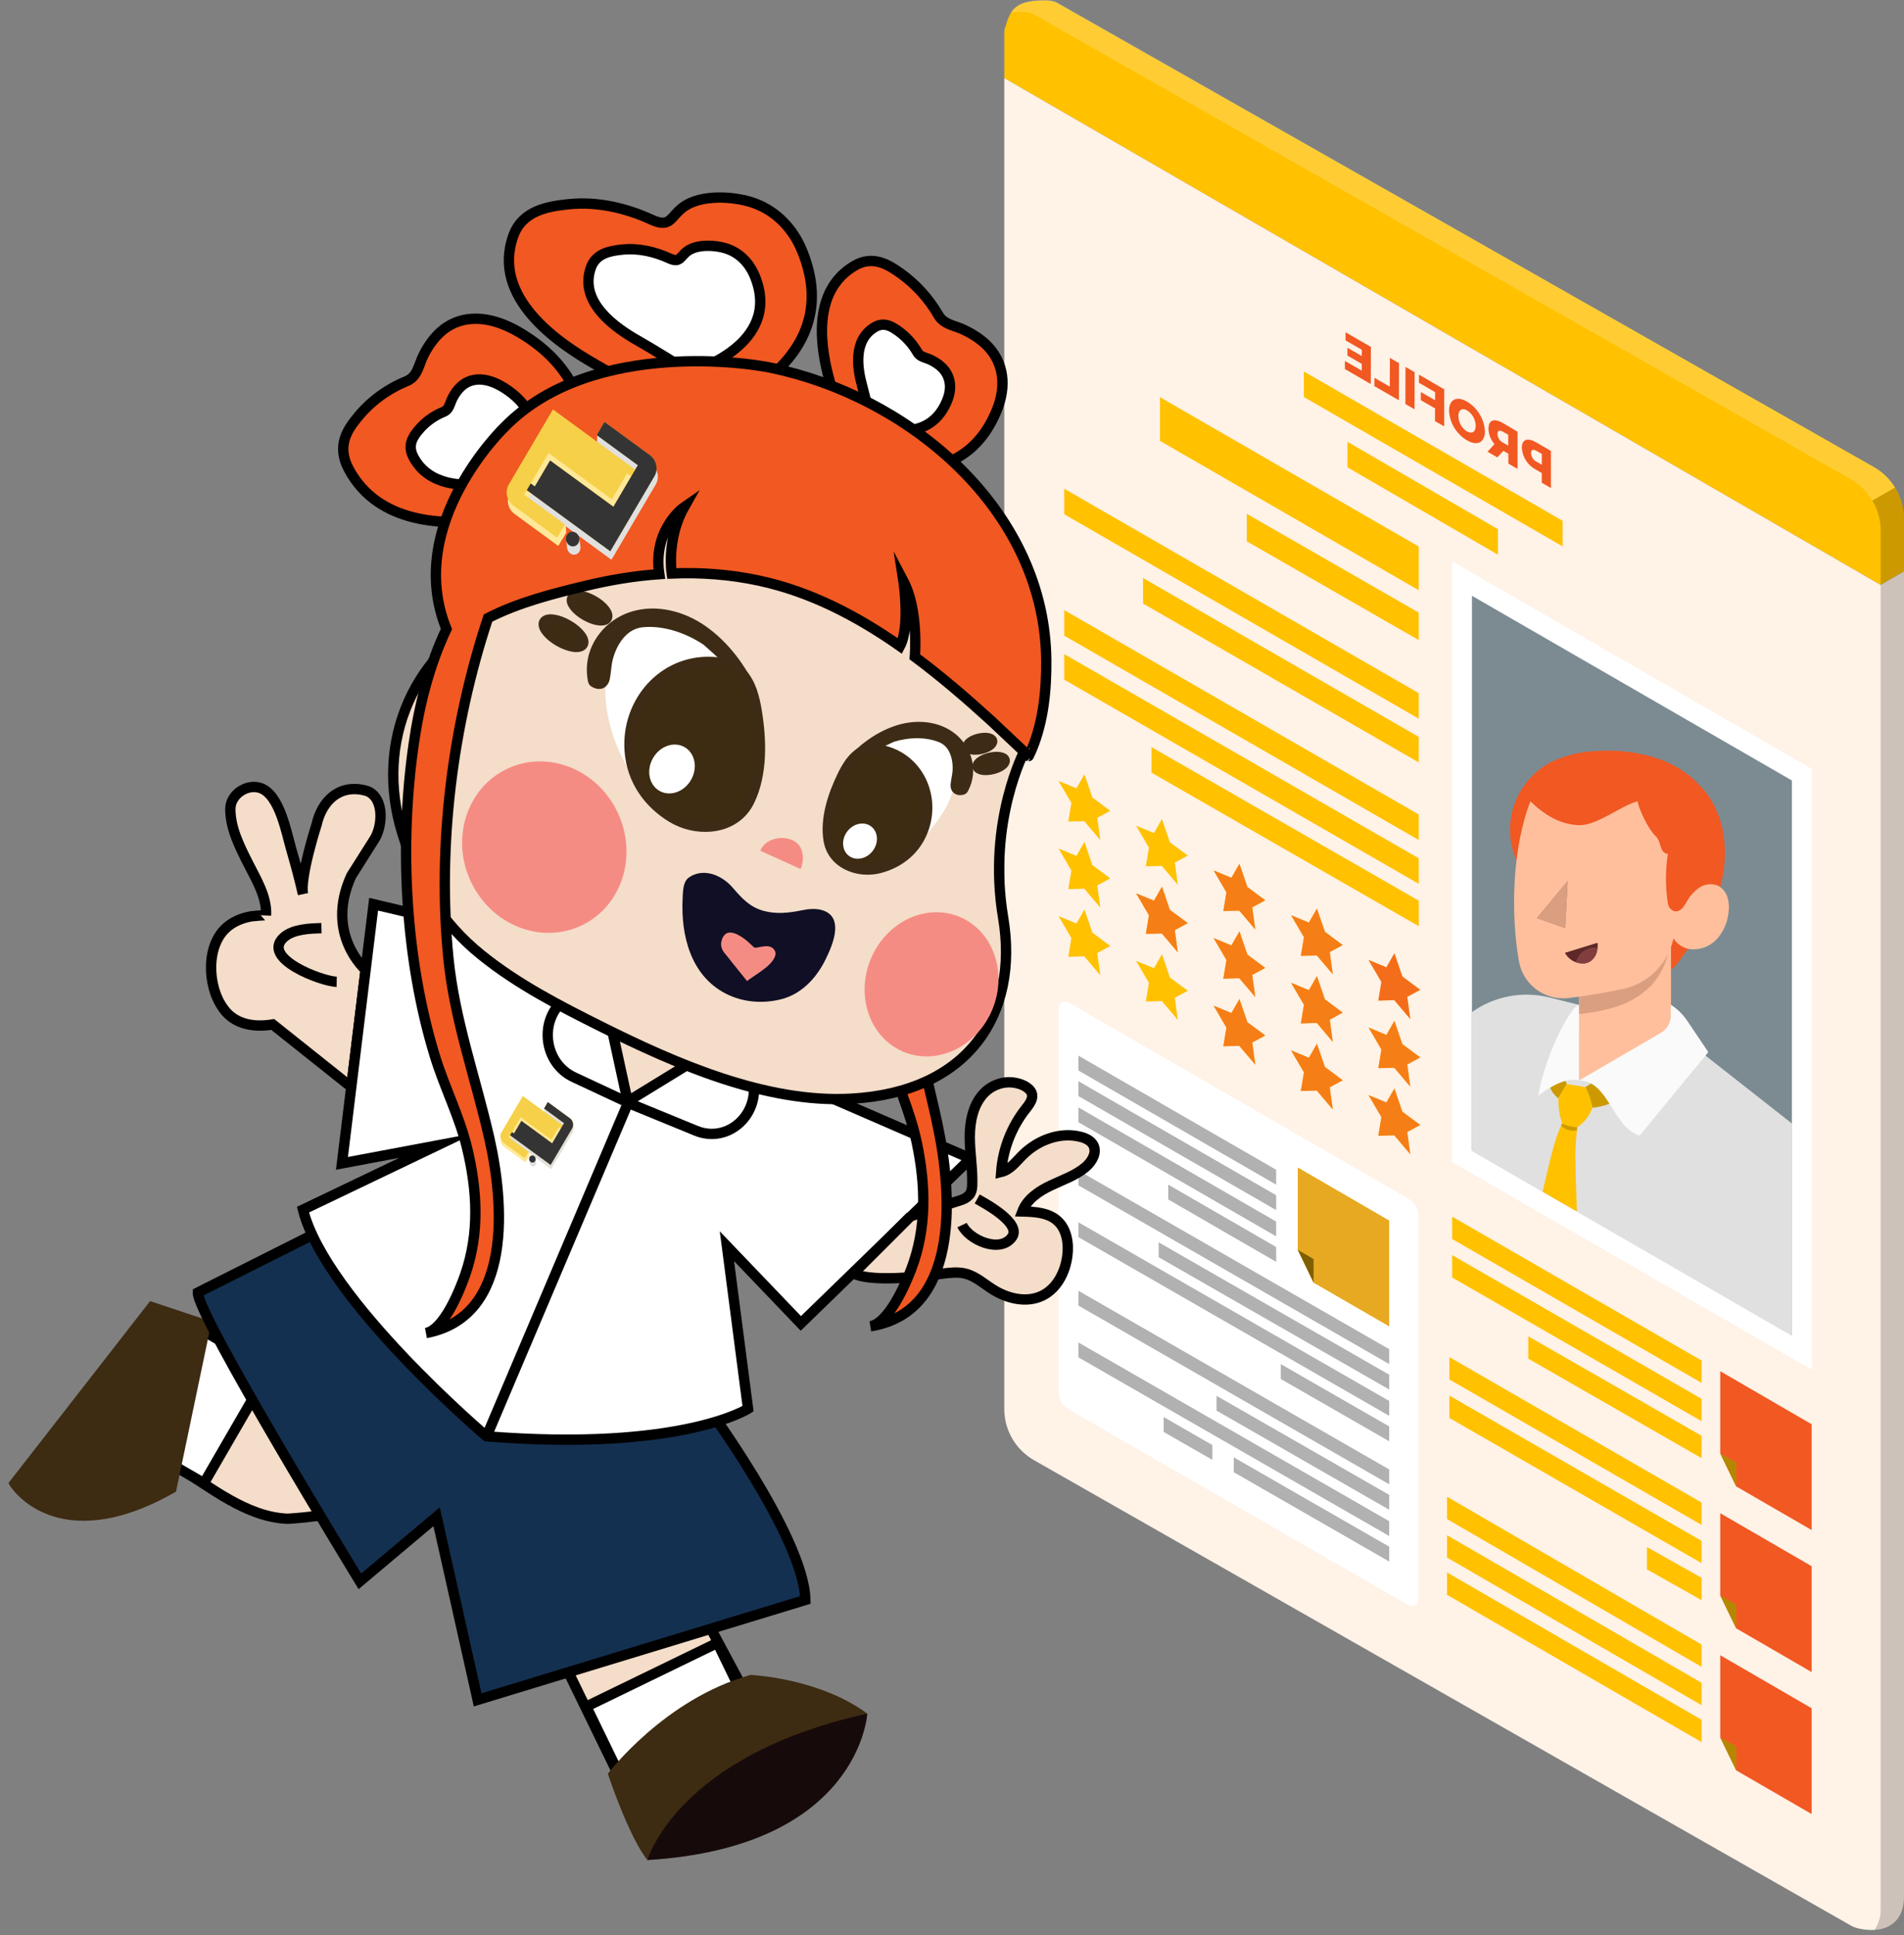 <svg width="249" height="253" viewBox="0 0 249 253" fill="none" xmlns="http://www.w3.org/2000/svg">
<rect x="0" y="0" width="249" height="253" fill="#808080" stroke="none"/>
<path d="M131.337 10.212V4.164C131.345 3.886 131.413 3.613 131.537 3.364C131.676 2.77 131.905 2.2 132.217 1.676C132.881 0.612 134.097 -0.004 136.945 0.076C137.341 0.087 137.733 0.162 138.105 0.3L245.112 61.091C246.285 61.773 247.26 62.748 247.941 63.92C248.623 65.093 248.988 66.423 249 67.779V74.707L245.936 76.475L131.337 10.212Z" fill="#FFC100"/>
<path d="M245.936 76.475L249 74.707V247.913C249 251.017 247.176 252.193 245.152 252.321C244.278 252.37 243.402 252.259 242.568 251.993C242.461 251.957 242.357 251.915 242.256 251.865L135.225 190.906C134.044 190.234 133.062 189.261 132.379 188.086C131.696 186.912 131.336 185.577 131.337 184.218V10.211L245.936 76.475Z" fill="#FFF2E7"/>
<path opacity="0.2" d="M248.2 64.403C248.723 65.452 248.996 66.607 249 67.779V247.913C249 251.017 247.176 252.193 245.152 252.321C245.714 251.477 245.994 250.478 245.952 249.465V69.339C245.946 68.167 245.672 67.013 245.152 65.963C245.064 65.787 244.952 65.619 244.856 65.451L247.832 63.739C247.967 63.953 248.09 64.175 248.2 64.403Z" fill="black"/>
<path opacity="0.2" d="M136.942 0.004C137.338 0.014 137.73 0.09 138.102 0.228L245.109 61.091C246.219 61.731 247.149 62.642 247.812 63.739L244.837 65.451C244.161 64.283 243.19 63.315 242.021 62.643L135.038 1.788C134.664 1.647 134.269 1.571 133.87 1.563C133.317 1.546 132.763 1.567 132.214 1.627C132.878 0.564 134.094 -0.052 136.942 0.004Z" fill="white"/>
<path d="M189.898 73.387L236.945 100.53V179.082L189.898 151.93V73.387Z" fill="white"/>
<path d="M234.328 102.043L192.505 77.907V150.426L234.328 174.554V102.043Z" fill="#455A64"/>
<path opacity="0.3" d="M234.328 102.043L192.505 77.907V150.426L234.328 174.554V102.043Z" fill="white"/>
<path d="M192.52 150.497L234.344 174.657V146.889L222.176 137.329L206.496 131.377L202.616 130.409C200.896 129.979 199.103 129.926 197.361 130.253C195.618 130.581 193.967 131.281 192.52 132.305V150.497Z" fill="#E0E0E0"/>
<path d="M224.879 116.257C226.095 112.186 225.831 107.514 223.399 104.026C221.794 101.801 219.542 100.124 216.951 99.226C214.379 98.354 211.66 98 208.951 98.186C206.802 98.227 204.689 98.737 202.759 99.682C201.602 100.298 200.579 101.137 199.747 102.15C198.915 103.163 198.29 104.33 197.91 105.584C197.529 106.838 197.4 108.155 197.529 109.46C197.659 110.764 198.044 112.03 198.663 113.186C199.717 114.965 201.092 116.533 202.719 117.809C205.84 120.481 209.269 122.769 212.935 124.625C213.847 125.089 214.775 125.529 215.719 125.937C216.359 126.217 217.567 127.001 218.287 126.857C219.007 126.713 219.759 125.377 220.191 124.825C220.815 124.025 221.407 123.225 221.959 122.377C223.224 120.49 224.208 118.429 224.879 116.257Z" fill="#F15822"/>
<path d="M203.033 150.457C203.337 149.231 203.755 148.037 204.281 146.889L206.281 147.361C206.129 148.481 206.049 149.649 206.009 150.809C206.009 151.609 206.073 154.569 206.225 158.401L201.737 155.817C202.137 154.057 202.561 152.257 203.033 150.457Z" fill="#FFC100"/>
<path opacity="0.2" d="M206.233 147.785C206.233 147.649 206.233 147.505 206.281 147.361L204.281 146.889L204.161 147.185C204.432 147.446 204.762 147.637 205.123 147.742C205.484 147.846 205.865 147.861 206.233 147.785Z" fill="black"/>
<path d="M207.353 142.121L208.953 141.113L212.617 143.113C211.363 144.077 209.863 144.67 208.289 144.825L207.353 142.121Z" fill="#FFC100"/>
<path d="M204.914 141.738L204.434 140.658L202.586 141.818C202.784 142.519 203.205 143.138 203.786 143.578L204.914 141.738Z" fill="#FFC100"/>
<path opacity="0.2" d="M207.353 142.121L208.953 141.113L212.617 143.113C211.363 144.077 209.863 144.67 208.289 144.825L207.353 142.121Z" fill="black"/>
<path opacity="0.2" d="M204.914 141.738L204.434 140.658L202.586 141.818C202.784 142.519 203.205 143.138 203.786 143.578L204.914 141.738Z" fill="black"/>
<path d="M208.258 144.826C208.103 143.881 207.795 142.967 207.346 142.122L204.946 141.738C204.502 142.307 204.123 142.924 203.818 143.578C203.765 144.703 203.931 145.828 204.306 146.89C204.924 147.208 205.611 147.37 206.306 147.362C207.204 146.739 207.886 145.853 208.258 144.826Z" fill="#FFC100"/>
<path d="M218.531 123.346V134.45C216.323 137.498 207.035 141.362 206.491 141.274C205.819 141.154 206.491 135.17 206.491 134.65V130.154C208.299 129.882 210.067 129.562 211.659 129.226C213.208 128.905 214.65 128.198 215.851 127.17C217.053 126.141 217.975 124.826 218.531 123.346Z" fill="#FFBF9D"/>
<path d="M210.537 131.858C209.212 132.206 207.861 132.447 206.497 132.578V130.178C208.305 129.906 210.073 129.586 211.665 129.25C213.116 128.945 214.475 128.3 215.629 127.368C216.783 126.436 217.7 125.244 218.305 123.89C218.012 125.758 217.177 127.499 215.905 128.898C214.417 130.353 212.561 131.376 210.537 131.858Z" fill="#D99F80"/>
<path d="M200.138 104.764C201.957 106.524 204.023 107.815 206.553 107.887C208.953 107.887 211.854 105.396 214.15 104.764C214.359 105.88 215.611 108.462 216.441 109.238C217.358 110.019 216.926 111.5 218.122 111.642C217.786 113.786 217.786 115.97 218.122 118.114C218.151 118.338 218.242 118.549 218.383 118.725C218.524 118.901 218.71 119.036 218.922 119.114C219.722 119.338 220.202 118.546 220.578 117.906C220.98 117.157 221.556 116.515 222.258 116.034C222.609 115.804 223.01 115.661 223.428 115.618C223.845 115.575 224.267 115.632 224.658 115.786C224.969 115.95 225.244 116.177 225.464 116.453C225.684 116.728 225.846 117.046 225.938 117.386C226.117 118.054 226.15 118.752 226.034 119.434C225.896 120.584 225.436 121.671 224.706 122.57C224.34 123.017 223.887 123.385 223.373 123.651C222.86 123.916 222.298 124.074 221.722 124.114C221.16 124.162 220.597 124.056 220.092 123.806C219.587 123.557 219.16 123.173 218.858 122.698L218.802 122.906C218.421 124.483 217.603 125.921 216.441 127.053C215.279 128.186 213.82 128.966 212.234 129.306C210.778 129.61 209.162 129.898 207.522 130.154C206.722 130.274 205.922 130.386 205.122 130.482C203.633 130.66 202.133 130.262 200.928 129.37C199.723 128.478 198.905 127.158 198.642 125.682C197.546 119.354 197.762 110.964 200.138 104.764Z" fill="#FFBF9D"/>
<path d="M205.016 115.186L201.008 120.034L204.68 121.33L205.016 115.186Z" fill="#9C5C5C"/>
<path d="M205.016 115.186L201.008 120.034L204.68 121.33L205.016 115.186Z" fill="#D99F80"/>
<path d="M208.909 123.274L204.677 124.578C204.945 125.076 205.368 125.473 205.882 125.71C206.396 125.946 206.972 126.01 207.525 125.89C208.565 125.602 209.037 124.346 208.909 123.274Z" fill="#9C5C5C"/>
<path d="M208.909 123.274L204.677 124.578C204.945 125.076 205.368 125.473 205.882 125.71C206.396 125.946 206.972 126.01 207.525 125.89C208.565 125.602 209.037 124.346 208.909 123.274Z" fill="#5E2828"/>
<path d="M206.138 125.802C206.581 125.967 207.063 125.997 207.522 125.89C207.915 125.743 208.256 125.483 208.5 125.142C208.745 124.802 208.884 124.397 208.898 123.978C208.292 123.87 207.668 123.999 207.154 124.338C206.64 124.678 206.277 125.202 206.138 125.802Z" fill="#9C5C5C"/>
<path d="M206.138 125.802C206.581 125.967 207.063 125.997 207.522 125.89C207.915 125.743 208.256 125.483 208.5 125.142C208.745 124.802 208.884 124.397 208.898 123.978C208.292 123.87 207.668 123.999 207.154 124.338C206.64 124.678 206.277 125.202 206.138 125.802Z" fill="#803E3E"/>
<path d="M206.494 141.274C210.35 141.21 210.91 147.442 214.43 148.474L223.406 137.554L220.622 133.418C220.065 132.593 219.343 131.893 218.502 131.362V132.858C218.492 133.296 218.369 133.725 218.147 134.103C217.924 134.481 217.609 134.796 217.23 135.018L206.494 141.274Z" fill="#FAFAFA"/>
<path d="M206.492 141.273C204.356 140.609 201.156 143.281 201.156 143.281C202.276 137.089 205.668 131.377 206.492 131.377V141.273Z" fill="#FAFAFA"/>
<path d="M200.908 57.843C199.748 57.171 199.028 57.443 199.02 58.547C199.056 59.147 199.248 59.727 199.576 60.231C199.904 60.734 200.358 61.144 200.892 61.419L201.628 61.843V63.115L202.828 63.803V58.955L200.908 57.843ZM200.964 60.379C200.75 60.276 200.569 60.116 200.439 59.917C200.31 59.719 200.237 59.488 200.228 59.251C200.228 58.803 200.476 58.675 200.972 58.963L201.636 59.347V60.763L200.972 60.379" fill="#F15822"/>
<path d="M195.453 58.059L194.533 59.059L195.813 59.795L196.613 58.947L197.261 59.323V60.611L198.461 61.307V56.451L196.541 55.307C195.389 54.643 194.669 54.915 194.661 56.019C194.663 56.773 194.945 57.501 195.453 58.059ZM196.573 57.883C196.359 57.778 196.178 57.616 196.048 57.416C195.919 57.216 195.846 56.985 195.837 56.747C195.837 56.299 196.085 56.179 196.581 56.459L197.245 56.843V58.267L196.581 57.883" fill="#F15822"/>
<path d="M191.859 52.515C190.507 51.715 189.507 52.235 189.499 53.683C189.54 54.473 189.776 55.24 190.184 55.917C190.593 56.594 191.163 57.159 191.843 57.563C193.187 58.363 194.187 57.851 194.195 56.395C194.152 55.607 193.916 54.841 193.509 54.165C193.102 53.489 192.536 52.922 191.859 52.515ZM191.859 56.427C191.515 56.207 191.231 55.904 191.032 55.547C190.834 55.189 190.728 54.788 190.723 54.379C190.723 53.579 191.227 53.283 191.867 53.659C192.203 53.876 192.481 54.171 192.676 54.52C192.871 54.868 192.978 55.26 192.987 55.659C192.987 56.507 192.483 56.763 191.843 56.395" fill="#F15822"/>
<path d="M185.571 48.987L185.563 50.043L187.683 51.267L187.675 52.331L185.811 51.259V52.323L187.675 53.395L187.667 55.059L188.867 55.747L188.875 50.899L185.571 48.987Z" fill="#F15822"/>
<path d="M183.808 47.971L183.792 52.819L184.992 53.515L185 48.659L183.808 47.971Z" fill="#F15822"/>
<path d="M181.769 46.795L181.753 50.555L179.745 49.395L179.737 50.483L182.945 52.331L182.961 47.483L181.769 46.795Z" fill="#F15822"/>
<path d="M175.969 43.443V44.507L178.097 45.731L178.089 46.547L176.217 45.467V46.491L178.089 47.571V48.459L175.881 47.195V48.251L179.265 50.211L179.281 45.355L175.969 43.443Z" fill="#F15822"/>
<path d="M204.352 68.091V71.435L170.52 51.907V48.571L204.352 68.091Z" fill="#FFC100"/>
<path d="M195.898 69.187V72.523L176.219 61.099V57.763L195.898 69.187Z" fill="#FFC100"/>
<path d="M185.531 90.619V93.955L139.18 67.235V63.899L185.531 90.619Z" fill="#FFC100"/>
<path d="M185.531 96.339V99.675L149.484 78.907V75.571L185.531 96.339Z" fill="#FFC100"/>
<path d="M185.531 106.482V109.818L139.18 83.106V79.77L185.531 106.482Z" fill="#FFC100"/>
<path d="M185.531 112.211V115.547L139.18 88.859V85.523L185.531 112.211Z" fill="#FFC100"/>
<path d="M185.539 117.754V121.09L150.579 101.01V97.674L185.539 117.754Z" fill="#FFC100"/>
<path d="M185.531 71.451V77.163L151.7 57.643V51.931L185.531 71.451Z" fill="#FFC100"/>
<path d="M185.531 80.091V83.683L163.051 70.771V67.179L185.531 80.091Z" fill="#FFC100"/>
<path d="M182.358 124.634L181.31 126.466L178.974 125.506L180.654 128.378L180.254 130.818L182.342 130.762L184.43 133.234L184.038 130.33L185.734 129.41L183.398 127.674L182.358 124.634Z" fill="#FFC100"/>
<path d="M172.218 118.786L171.17 120.618L168.834 119.658L170.522 122.53L170.114 124.97L172.202 124.914L174.29 127.378L173.898 124.474L175.594 123.562L173.266 121.826L172.218 118.786Z" fill="#FFC100"/>
<path d="M162.093 112.93L161.037 114.762L158.709 113.802L160.389 116.674L159.981 119.114L162.069 119.058L164.165 121.53L163.765 118.626L165.469 117.706L163.133 115.97L162.093 112.93Z" fill="#FFC100"/>
<path d="M151.96 107.082L150.912 108.914L148.576 107.954L150.256 110.826L149.848 113.266L151.944 113.21L154.032 115.682L153.64 112.778L155.336 111.858L152.992 110.122L151.96 107.082Z" fill="#FFC100"/>
<path d="M141.819 101.234L140.771 103.066L138.435 102.106L140.115 104.978L139.707 107.41L141.803 107.362L143.891 109.826L143.499 106.922L145.195 106.01L142.859 104.266L141.819 101.234Z" fill="#FFC100"/>
<path d="M182.358 133.474L181.31 135.306L178.974 134.338L180.654 137.21L180.254 139.658L182.342 139.602L184.43 142.066L184.038 139.17L185.734 138.25L183.398 136.514L182.358 133.474Z" fill="#FFC100"/>
<path d="M172.218 127.618L171.17 129.45L168.834 128.49L170.522 131.362L170.114 133.81L172.202 133.746L174.29 136.218L173.898 133.314L175.594 132.394L173.266 130.658L172.218 127.618Z" fill="#FFC100"/>
<path d="M162.093 121.77L161.037 123.602L158.709 122.642L160.389 125.514L159.981 127.953L162.069 127.897L164.165 130.361L163.765 127.465L165.469 126.545L163.133 124.81L162.093 121.77Z" fill="#FFC100"/>
<path d="M151.96 115.922L150.912 117.754L148.576 116.794L150.256 119.666L149.848 122.098L151.944 122.05L154.032 124.514L153.64 121.61L155.336 120.69L152.992 118.954L151.96 115.922Z" fill="#FFC100"/>
<path d="M141.819 110.066L140.771 111.898L138.435 110.938L140.115 113.81L139.707 116.25L141.803 116.194L143.891 118.666L143.499 115.762L145.195 114.842L142.859 113.106L141.819 110.066Z" fill="#FFC100"/>
<path d="M182.358 142.305L181.31 144.137L178.974 143.177L180.654 146.049L180.254 148.489L182.342 148.433L184.43 150.905L184.038 148.001L185.734 147.081L183.398 145.345L182.358 142.305Z" fill="#FFC100"/>
<path d="M172.218 136.458L171.17 138.29L168.834 137.33L170.522 140.202L170.114 142.642L172.202 142.586L174.29 145.05L173.898 142.154L175.594 141.234L173.266 139.498L172.218 136.458Z" fill="#FFC100"/>
<path d="M162.093 130.61L161.037 132.442L158.709 131.482L160.389 134.354L159.981 136.786L162.069 136.738L164.165 139.202L163.765 136.298L165.469 135.378L163.133 133.65L162.093 130.61Z" fill="#FFC100"/>
<path d="M151.96 124.754L150.912 126.586L148.576 125.626L150.256 128.498L149.848 130.938L151.944 130.882L154.032 133.354L153.64 130.45L155.336 129.53L152.992 127.794L151.96 124.754Z" fill="#FFC100"/>
<path d="M141.819 118.906L140.771 120.738L138.435 119.778L140.115 122.65L139.707 125.09L141.803 125.034L143.891 127.506L143.499 124.602L145.195 123.682L142.859 121.938L141.819 118.906Z" fill="#FFC100"/>
<g opacity="0.8">
<path d="M182.358 124.633L181.31 126.465L178.974 125.505L180.654 128.377L180.254 130.817L182.342 130.761L184.43 133.233L184.038 130.329L185.734 129.409L183.398 127.673L182.358 124.633Z" fill="#F15822"/>
<path d="M172.226 118.786L171.178 120.618L168.842 119.658L170.53 122.53L170.122 124.97L172.21 124.914L174.298 127.378L173.906 124.474L175.602 123.562L173.274 121.826L172.226 118.786Z" fill="#F46D1B"/>
<path d="M162.093 112.93L161.037 114.762L158.709 113.802L160.389 116.674L159.981 119.114L162.069 119.058L164.165 121.53L163.765 118.626L165.469 117.706L163.133 115.97L162.093 112.93Z" fill="#F46D1B"/>
</g>
<g opacity="0.8">
<path d="M182.358 133.474L181.31 135.306L178.974 134.338L180.654 137.21L180.254 139.658L182.342 139.602L184.43 142.066L184.038 139.17L185.734 138.25L183.398 136.514L182.358 133.474Z" fill="#F46D1B"/>
<path d="M172.226 127.618L171.178 129.45L168.842 128.49L170.53 131.362L170.122 133.81L172.21 133.746L174.298 136.218L173.906 133.314L175.602 132.394L173.274 130.658L172.226 127.618Z" fill="#F46D1B"/>
<path d="M162.093 121.77L161.037 123.602L158.709 122.642L160.389 125.514L159.981 127.954L162.069 127.898L164.165 130.362L163.765 127.466L165.469 126.546L163.133 124.81L162.093 121.77Z" fill="#F46D1B"/>
<path d="M151.96 115.922L150.912 117.754L148.576 116.794L150.256 119.666L149.848 122.098L151.944 122.05L154.032 124.514L153.64 121.61L155.336 120.69L152.992 118.954L151.96 115.922Z" fill="#F46D1B"/>
</g>
<g opacity="0.8">
<path d="M182.358 142.306L181.31 144.138L178.974 143.178L180.654 146.05L180.254 148.49L182.342 148.434L184.43 150.906L184.038 148.002L185.734 147.082L183.398 145.346L182.358 142.306Z" fill="#F46D1B"/>
<path d="M172.226 136.458L171.178 138.29L168.842 137.33L170.53 140.202L170.122 142.642L172.21 142.586L174.298 145.05L173.906 142.154L175.602 141.234L173.274 139.498L172.226 136.458Z" fill="#F46D1B"/>
<path d="M162.093 130.61L161.037 132.442L158.709 131.482L160.389 134.354L159.981 136.786L162.069 136.738L164.165 139.202L163.765 136.298L165.469 135.378L163.133 133.65L162.093 130.61Z" fill="#F46D1B"/>
</g>
<path d="M224.97 179.273L236.922 186.209V200.041L227.05 194.329L224.97 190.033V179.273Z" fill="#F15822"/>
<path d="M227.055 194.329L224.975 190.033L227.055 191.233V194.329Z" fill="#FFC100"/>
<path opacity="0.3" d="M227.055 194.329L224.975 190.033L227.055 191.233V194.329Z" fill="black"/>
<path d="M222.531 177.881V180.801L189.908 161.985V159.065L222.531 177.881Z" fill="#FFC100"/>
<path d="M222.531 182.889V185.809L189.908 167.017V164.097L222.531 182.889Z" fill="#FFC100"/>
<path d="M222.531 187.721V190.641L199.867 177.633V174.713L222.531 187.721Z" fill="#FFC100"/>
<path d="M224.97 197.841L236.922 204.769V218.609L227.05 212.889L224.97 208.593V197.841Z" fill="#F15822"/>
<path d="M227.055 212.889L224.975 208.593L227.055 209.801V212.889Z" fill="#FFC100"/>
<path opacity="0.3" d="M227.055 212.889L224.975 208.593L227.055 209.801V212.889Z" fill="black"/>
<path d="M222.531 196.449V199.369L189.548 180.353V177.433L222.531 196.449Z" fill="#FFC100"/>
<path d="M222.531 201.457V204.369L189.548 185.385V182.465L222.531 201.457Z" fill="#FFC100"/>
<path d="M222.531 206.289V209.209L215.387 205.185V202.265L222.531 206.289Z" fill="#FFC100"/>
<path d="M224.97 216.409L236.922 223.337V237.169L227.05 231.457L224.97 227.161V216.409Z" fill="#F15822"/>
<path d="M227.055 231.457L224.975 227.161L227.055 228.361V231.457Z" fill="#FFC100"/>
<path opacity="0.3" d="M227.055 231.457L224.975 227.161L227.055 228.361V231.457Z" fill="black"/>
<path d="M222.531 215.017V217.929L189.236 198.601V195.681L222.531 215.017Z" fill="#FFC100"/>
<path d="M222.531 220.017V222.937L189.236 203.633V200.713L222.531 220.017Z" fill="#FFC100"/>
<path d="M222.531 224.849V227.769L189.236 208.505V205.585L222.531 224.849Z" fill="#FFC100"/>
<path d="M139.741 184.257L184.18 209.857C184.312 209.935 184.462 209.976 184.616 209.977C184.769 209.978 184.919 209.938 185.052 209.862C185.185 209.785 185.295 209.675 185.371 209.542C185.447 209.409 185.486 209.258 185.484 209.105V158.985C185.485 158.527 185.365 158.076 185.136 157.678C184.907 157.281 184.578 156.951 184.18 156.721L139.741 131.074C139.608 130.998 139.458 130.958 139.305 130.959C139.152 130.96 139.002 131.001 138.87 131.078C138.738 131.155 138.628 131.265 138.552 131.398C138.476 131.53 138.436 131.681 138.437 131.834V181.969C138.432 182.432 138.55 182.888 138.779 183.29C139.008 183.692 139.34 184.026 139.741 184.257Z" fill="white"/>
<path d="M169.72 152.642L181.672 159.578V173.409L171.792 167.697L169.72 163.401V152.642Z" fill="#FFC100"/>
<path opacity="0.3" d="M169.72 152.642L181.672 159.578V173.409L171.792 167.697L169.72 163.401V152.642Z" fill="#AD7474"/>
<path d="M171.789 167.697L169.717 163.401L171.789 164.601V167.697Z" fill="#FFC100"/>
<path opacity="0.5" d="M171.789 167.697L169.717 163.401L171.789 164.601V167.697Z" fill="black"/>
<path d="M166.891 152.937V154.881L141.035 139.962V138.018L166.891 152.937Z" fill="#B1B1B1"/>
<path d="M166.891 158.209L141.035 143.305V141.361L166.891 156.265V158.209Z" fill="#B1B1B1"/>
<path d="M166.891 161.641L141.035 146.722V144.786L166.891 159.705V161.641Z" fill="#B1B1B1"/>
<path d="M152.779 154.881L166.891 163.033V164.977L152.779 156.817V154.881Z" fill="#B1B1B1"/>
<path d="M181.672 178.337L141.04 154.977V153.042L181.672 176.393V178.337Z" fill="#B1B1B1"/>
<path d="M151.528 162.425L181.672 179.729V181.665L151.528 164.369V162.425Z" fill="#B1B1B1"/>
<path d="M181.672 194.057L141.04 170.697V168.761L181.672 192.113V194.057Z" fill="#B1B1B1"/>
<path d="M159.096 182.489L181.672 195.441V197.385L159.096 184.425V182.489Z" fill="#B1B1B1"/>
<path d="M181.672 200.817L141.04 177.465V175.521L181.672 198.881V200.817Z" fill="#B1B1B1"/>
<path d="M181.672 204.153L161.352 192.481V190.537L181.672 202.209V204.153Z" fill="#B1B1B1"/>
<path d="M158.547 190.865L152.179 187.209V185.265L158.547 188.929V190.865Z" fill="#B1B1B1"/>
<path d="M181.672 185.105L141.04 161.746V159.81L181.672 183.161V185.105Z" fill="#B1B1B1"/>
<path d="M167.496 178.345L181.672 186.489V188.433L167.496 180.289V178.345Z" fill="#B1B1B1"/>
<path d="M96.703 219.921L92.628 212.324L73.015 215.913L80.541 231.378C80.541 231.375 95.489 223.949 96.703 219.921Z" fill="#F4DDC9" stroke="black" stroke-width="1.351" stroke-miterlimit="10"/>
<path d="M26.564 174.746L39.624 176.634C39.624 176.634 44.404 197.379 44.404 197.382C44.556 198.046 37.989 198.58 37.558 198.561C32.158 198.324 27.465 194.362 23.029 191.666L26.564 174.746Z" fill="#F4DDC9" stroke="black" stroke-width="1.351" stroke-miterlimit="10"/>
<path d="M47.815 126.801C47.815 126.801 42.439 122.146 45.943 114.499C45.943 114.499 48.966 109.726 48.969 109.719C49.992 108.103 50.276 104.662 48.314 103.554C48.127 103.448 47.918 103.386 47.706 103.333C44.361 102.519 42.108 104.706 41.4 107.807C41.4 107.807 39.197 114.658 39.622 116.889C39.179 114.955 38.67 113.033 38.112 111.13C37.459 108.896 36.592 103.979 34.127 103.052C32.361 102.387 30.131 103.835 30.124 105.757C30.115 108.234 31.288 110.568 32.371 112.73C33.425 114.836 34.942 117.236 34.789 119.679C34.795 119.604 32.96 119.785 32.854 119.803C31.55 120.034 30.271 120.571 29.341 121.535C26.773 124.193 27.213 129.731 29.622 132.368C31.163 134.055 33.519 134.296 35.666 133.937L45.94 142.121L47.855 126.449" fill="#F4DDC9"/>
<path d="M47.815 126.801C47.815 126.801 42.439 122.146 45.943 114.499C45.943 114.499 48.966 109.726 48.969 109.719C49.992 108.103 50.276 104.662 48.314 103.554C48.127 103.448 47.918 103.386 47.706 103.333C44.361 102.519 42.108 104.706 41.4 107.807C41.4 107.807 39.197 114.658 39.622 116.889C39.179 114.955 38.67 113.033 38.112 111.13C37.459 108.896 36.592 103.979 34.127 103.052C32.361 102.387 30.131 103.835 30.124 105.757C30.115 108.234 31.288 110.568 32.371 112.73C33.425 114.836 34.942 117.236 34.789 119.679C34.795 119.604 32.96 119.785 32.854 119.803C31.55 120.034 30.271 120.571 29.341 121.535C26.773 124.193 27.213 129.731 29.622 132.368C31.163 134.055 33.519 134.296 35.666 133.937L45.94 142.121L47.855 126.449" stroke="black" stroke-width="1.351" stroke-miterlimit="10"/>
<path d="M42.041 121.351C40.521 121.385 38.337 121.475 37.139 122.53C34.016 125.285 42.103 128.327 44.031 128.361" stroke="black" stroke-width="1.351" stroke-miterlimit="10"/>
<rect x="-0.312" y="0.902" width="19.063" height="11.142" transform="matrix(-0.9 0.437 0.437 0.9 93.153 214.114)" fill="white" stroke="black" stroke-width="1.351"/>
<path d="M113.422 224.043C107.078 219.357 98.169 218.98 98.169 218.98C86.887 222.103 79.49 231.905 79.49 231.905C79.49 231.905 82.243 240.199 84.673 243.189" fill="#3D2B12"/>
<path d="M113.422 224.042C113.422 224.042 112.451 241.493 84.673 243.189C84.673 243.189 88.479 229.539 113.422 224.042Z" fill="#170A0B"/>
<rect x="0.246" y="0.923" width="17.193" height="11.142" transform="matrix(-0.501 0.865 0.865 0.501 24.969 172.783)" fill="white" stroke="black" stroke-width="1.351"/>
<path d="M26.883 173.237L19.872 170.9L1.923 193.947C1.923 193.947 7.551 202.977 22.421 194.584L26.883 173.237Z" fill="#3D2B12" stroke="#3D2B12" stroke-width="1.351" stroke-miterlimit="10"/>
<path d="M91.832 183.008C91.832 183.008 105.161 200.896 105.32 209.18L62.464 222.243L57.1 198.302L47.063 206.745C47.063 206.745 25.713 171.854 25.876 168.987L54.714 154.488L89.589 170.899L91.832 183.008Z" fill="#143050" stroke="black" stroke-width="1.351" stroke-miterlimit="10"/>
<path d="M108.49 143.456L126.93 151.462L104.731 173.024L95.065 162.934L97.826 184.178C97.826 184.178 89.118 189.807 63.625 187.788C63.625 187.788 42.596 169.945 39.62 158.154L57.145 149.765L44.718 152.101L48.861 118.218L67.419 122.605" fill="white"/>
<path d="M108.49 143.456L126.93 151.462L104.731 173.024L95.065 162.934L97.826 184.178C97.826 184.178 89.118 189.807 63.625 187.788C63.625 187.788 42.596 169.945 39.62 158.154L57.145 149.765L44.718 152.101L48.861 118.218L67.419 122.605" stroke="black" stroke-width="1.351" stroke-miterlimit="10"/>
<path d="M98.287 140.236L98.468 141.094C99.444 145.709 95.198 149.549 91.017 147.833L82.939 144.52L75.043 140.832C71.277 139.076 70.444 133.818 73.477 130.96" stroke="black" stroke-width="1.351" stroke-miterlimit="10"/>
<path d="M83.32 141.394L63.633 187.788" stroke="black" stroke-width="1.351" stroke-miterlimit="10"/>
<path d="M79.778 133.406C87.088 134.667 90.477 138.86 90.477 138.86L82.084 144.002L79.778 133.406Z" fill="#F4DDC9" stroke="black" stroke-width="1.351" stroke-miterlimit="10"/>
<path d="M119.098 159.013L125.678 156.9C126.083 156.769 126.48 156.554 126.751 156.233C126.826 156.145 126.888 156.049 126.941 155.943C127.107 155.612 127.135 155.234 127.144 154.866C127.207 152.807 126.832 150.757 126.826 148.698C126.82 146.639 127.25 144.455 128.654 142.948C129.54 141.996 130.888 141.431 132.192 141.503C132.982 141.547 133.936 141.815 134.529 142.361C135.45 143.21 134.794 144.152 134.158 144.954C132.289 147.306 131.15 150.227 130.932 153.225C132.074 152.95 132.841 151.921 133.668 151.082C135.646 149.079 138.629 147.924 141.35 148.642C142.002 148.813 142.679 149.132 142.988 149.731C143.484 150.695 142.807 151.865 141.983 152.57C140.669 153.69 138.988 154.248 137.428 154.988C135.868 155.727 134.308 156.772 133.699 158.389C135.306 158.429 137.056 158.523 138.261 159.587C139.503 160.685 139.793 162.532 139.587 164.176C139.322 166.304 138.233 168.46 136.308 169.396C134.248 170.398 131.718 169.786 129.79 168.55C128.636 167.814 127.578 166.85 126.249 166.516C125.257 166.267 124.214 166.401 123.197 166.522C123.197 166.522 114.224 167.939 111.522 166.435" fill="#F4DDC9"/>
<path d="M119.098 159.013L125.678 156.9C126.083 156.769 126.48 156.554 126.751 156.233C126.826 156.145 126.888 156.049 126.941 155.943C127.107 155.612 127.135 155.234 127.144 154.866C127.207 152.807 126.832 150.757 126.826 148.698C126.82 146.639 127.25 144.455 128.654 142.948C129.54 141.996 130.888 141.431 132.192 141.503C132.982 141.547 133.936 141.815 134.529 142.361C135.45 143.21 134.794 144.152 134.158 144.954C132.289 147.306 131.15 150.227 130.932 153.225C132.074 152.95 132.841 151.921 133.668 151.082C135.646 149.079 138.629 147.924 141.35 148.642C142.002 148.813 142.679 149.132 142.988 149.731C143.484 150.695 142.807 151.865 141.983 152.57C140.669 153.69 138.988 154.248 137.428 154.988C135.868 155.727 134.308 156.772 133.699 158.389C135.306 158.429 137.056 158.523 138.261 159.587C139.503 160.685 139.793 162.532 139.587 164.176C139.322 166.304 138.233 168.46 136.308 169.396C134.248 170.398 131.718 169.786 129.79 168.55C128.636 167.814 127.578 166.85 126.249 166.516C125.257 166.267 124.214 166.401 123.197 166.522C123.197 166.522 114.224 167.939 111.522 166.435" stroke="black" stroke-width="1.351" stroke-miterlimit="10"/>
<path d="M111.478 166.625C114.018 164.088 116.554 161.548 119.094 159.012L111.478 166.625Z" fill="#FAEFE3"/>
<path d="M111.478 166.625C114.018 164.088 116.554 161.548 119.094 159.012" stroke="black" stroke-width="1.351" stroke-miterlimit="10"/>
<path d="M127.794 156.76C128.973 157.409 133.625 159.946 132.34 161.746C130.792 163.905 126.743 162.124 125.816 160.17" stroke="black" stroke-width="1.351" stroke-miterlimit="10"/>
<path d="M124.609 80.157C119.542 94.069 117.121 109.716 118.154 124.471C118.719 132.517 121.258 140.227 122.822 148.102C124.491 156.516 125.399 171.567 113.824 173.402C116.201 173.024 118.426 167.882 119.162 165.945C121.218 160.544 121.065 154.962 119.892 149.387C119.009 145.191 117.14 141.309 116.008 137.194C112.488 124.399 112.151 109.591 114.382 96.553C115.271 91.349 116.725 86.188 119.121 81.465" fill="#F15822"/>
<path d="M124.609 80.157C119.542 94.069 117.121 109.716 118.154 124.471C118.719 132.517 121.258 140.227 122.822 148.102C124.491 156.516 125.399 171.567 113.824 173.402C116.201 173.024 118.426 167.882 119.162 165.945C121.218 160.544 121.065 154.962 119.892 149.387C119.009 145.191 117.14 141.309 116.008 137.194C112.488 124.399 112.151 109.591 114.382 96.553C115.271 91.349 116.725 86.188 119.121 81.465" stroke="black" stroke-width="1.351" stroke-miterlimit="10"/>
<path d="M67.184 75.056C68.89 70.994 70.113 66.738 71.786 62.679C72.984 59.768 76.229 59.306 78.921 58.779C81.242 58.324 83.589 57.993 85.947 57.787C90.512 57.391 95.111 57.472 99.666 57.956C105.681 58.595 111.865 59.178 117.438 61.715C120.317 63.029 122.367 65.465 123.44 68.46C124.885 72.488 126.333 76.516 127.777 80.544C129.871 86.372 131.961 92.201 134.055 98.029C134.055 98.029 129.063 107.323 131.187 119.962C133.312 132.602 126.62 142.798 111.325 143.646C100.19 144.264 88.372 139.091 78.637 134.23C73.193 131.513 67.711 128.695 62.953 124.858C57.643 120.574 54.629 115.432 52.623 108.971C48.872 96.906 54.158 85 65.511 79.599L67.184 75.056Z" fill="#F4DDC9" stroke="black" stroke-width="1.351" stroke-miterlimit="10"/>
<path d="M61.604 115.317C58.912 109.663 61.019 103.038 66.309 100.52C71.598 98.002 78.068 100.544 80.76 106.198C83.451 111.852 81.345 118.476 76.055 120.994C70.765 123.512 64.295 120.97 61.604 115.317Z" fill="#F58C84"/>
<path d="M118.196 137.53C113.798 135.725 111.857 130.305 113.86 125.423C115.863 120.542 121.053 118.049 125.451 119.854C129.849 121.659 131.79 127.079 129.787 131.96C127.783 136.841 122.594 139.335 118.196 137.53Z" fill="#F58C84"/>
<path d="M109.221 121.561C109.28 120.447 108.909 119.467 107.642 119.034C106.721 118.719 105.711 118.837 104.756 119.034C103.149 119.368 101.446 119.53 99.842 119.084C98.045 118.584 96.993 117.421 95.826 116.06C94.915 115 93.564 114.163 92.135 114.12C91.399 114.098 90.666 114.307 90.07 114.744C89.302 115.305 89.315 116.606 89.271 117.471C89.034 122.26 90.301 127.505 94.872 129.885C97.121 131.058 99.795 131.264 102.238 130.621C104.84 129.935 106.743 127.885 107.913 125.539C108.406 124.55 109.149 122.952 109.221 121.561Z" fill="#100F25"/>
<path d="M98.616 123.854C98.635 123.867 98.653 123.879 98.675 123.888C98.756 123.929 98.847 123.91 98.931 123.895C99.714 123.773 100.8 123.389 101.315 124.269C101.489 124.572 101.43 124.906 101.283 125.205C100.884 126.023 100.017 126.631 99.296 127.149C99.196 127.221 97.68 128.244 97.698 128.266C97.046 127.452 96.388 126.637 95.733 125.826C95.424 125.442 95.134 125.04 94.809 124.672C94.444 124.26 94.223 123.714 94.326 123.158C94.413 122.706 94.647 122.169 95.106 121.988C95.699 121.758 96.482 122.172 96.975 122.484C97.546 122.846 98.029 123.314 98.522 123.776C98.55 123.804 98.582 123.832 98.616 123.854Z" fill="#F58C84"/>
<path d="M80.007 95.606C77.879 88.58 79.835 82.484 84.646 81.027C89.457 79.57 95.08 84.087 97.207 91.114C99.335 98.14 97.157 105.016 92.35 106.473C87.539 107.927 82.135 102.633 80.007 95.606Z" fill="white"/>
<path d="M112.361 99.385C115.322 95.242 119.64 93.832 122.67 95.997C125.699 98.162 125.78 102.855 122.823 106.998C119.862 111.141 115.503 115.051 112.47 112.886C109.438 110.72 109.403 103.529 112.361 99.385Z" fill="white"/>
<path d="M73.088 83.838C71.698 83.035 70.842 81.913 71.177 81.333C71.512 80.752 72.911 80.933 74.302 81.736C75.693 82.538 76.549 83.66 76.213 84.24C75.878 84.821 74.479 84.641 73.088 83.838Z" fill="#3D2B12"/>
<path d="M73.088 83.838C71.698 83.035 70.842 81.913 71.177 81.333C71.512 80.752 72.911 80.933 74.302 81.736C75.693 82.538 76.549 83.66 76.213 84.24C75.878 84.821 74.479 84.641 73.088 83.838Z" stroke="#3D2B15" stroke-width="1.351" stroke-miterlimit="10"/>
<path d="M76.556 80.447C75.312 79.728 74.546 78.724 74.847 78.203C75.148 77.682 76.4 77.842 77.645 78.561C78.89 79.279 79.655 80.284 79.354 80.805C79.053 81.326 77.801 81.165 76.556 80.447Z" fill="#3D2B12"/>
<path d="M76.556 80.447C75.312 79.728 74.546 78.724 74.847 78.203C75.148 77.682 76.4 77.842 77.645 78.561C78.89 79.279 79.655 80.284 79.354 80.805C79.053 81.326 77.801 81.165 76.556 80.447Z" stroke="#3D2B15" stroke-width="1.351" stroke-miterlimit="10"/>
<path d="M98.352 90.464C96.91 87.338 94.742 84.427 91.909 82.43C89.279 80.576 85.822 79.641 82.683 80.639C79.728 81.578 77.448 84.32 77.419 87.475C77.416 87.974 77.466 88.47 77.557 88.96C77.566 89.007 77.576 89.054 77.597 89.091C77.625 89.138 77.672 89.169 77.719 89.197C78.38 89.609 78.948 89.4 79.092 88.623C79.254 87.74 79.266 86.848 79.504 85.974C80.093 83.781 81.566 81.562 84.015 81.332C86.936 81.057 89.984 82.13 92.386 83.725C92.386 83.725 95.247 86.171 96.024 87.278" fill="#3D2B12"/>
<path d="M98.352 90.464C96.91 87.338 94.742 84.427 91.909 82.43C89.279 80.576 85.822 79.641 82.683 80.639C79.728 81.578 77.448 84.32 77.419 87.475C77.416 87.974 77.466 88.47 77.557 88.96C77.566 89.007 77.576 89.054 77.597 89.091C77.625 89.138 77.672 89.169 77.719 89.197C78.38 89.609 78.948 89.4 79.092 88.623C79.254 87.74 79.266 86.848 79.504 85.974C80.093 83.781 81.566 81.562 84.015 81.332C86.936 81.057 89.984 82.13 92.386 83.725C92.386 83.725 95.247 86.171 96.024 87.278" stroke="#3D2B15" stroke-width="1.351" stroke-miterlimit="10"/>
<path d="M97.42 105.681C97.626 105.403 97.813 105.1 97.976 104.773C99.732 101.231 99.576 96.711 98.946 92.904C98.681 91.307 98.197 89.36 97.077 88.137C96.038 87.004 94.578 86.614 93.083 86.549C86.656 86.274 81.87 91.887 82.354 98.199C82.641 101.937 84.734 104.972 87.892 106.882C90.912 108.707 95.261 108.579 97.42 105.681Z" fill="#3D2B12"/>
<path d="M97.42 105.681C97.626 105.403 97.813 105.1 97.976 104.773C99.732 101.231 99.576 96.711 98.946 92.904C98.681 91.307 98.197 89.36 97.077 88.137C96.038 87.004 94.578 86.614 93.083 86.549C86.656 86.274 81.87 91.887 82.354 98.199C82.641 101.937 84.734 104.972 87.892 106.882C90.912 108.707 95.261 108.579 97.42 105.681Z" stroke="#3D2B15" stroke-width="1.351" stroke-miterlimit="10"/>
<path d="M86.235 103.395C84.863 102.604 84.49 100.683 85.401 99.106C86.311 97.529 88.161 96.892 89.533 97.683C90.904 98.475 91.277 100.396 90.367 101.973C89.456 103.55 87.606 104.187 86.235 103.395Z" fill="white"/>
<path d="M127.854 100.235C127.757 99.828 128.47 99.31 129.446 99.078C130.422 98.847 131.291 98.99 131.388 99.397C131.484 99.805 130.771 100.322 129.796 100.554C128.82 100.785 127.951 100.642 127.854 100.235Z" fill="#3D2B12"/>
<path d="M127.854 100.235C127.757 99.828 128.47 99.31 129.446 99.078C130.422 98.847 131.291 98.99 131.388 99.397C131.484 99.805 130.771 100.322 129.796 100.554C128.82 100.785 127.951 100.642 127.854 100.235Z" stroke="#3D2B15" stroke-width="1.351" stroke-miterlimit="10"/>
<path d="M126.586 97.617C126.499 97.251 127.137 96.787 128.011 96.58C128.884 96.373 129.663 96.501 129.749 96.867C129.836 97.232 129.198 97.696 128.325 97.903C127.451 98.11 126.673 97.982 126.586 97.617Z" fill="#3D2B12"/>
<path d="M126.586 97.617C126.499 97.251 127.137 96.787 128.011 96.58C128.884 96.373 129.663 96.501 129.749 96.867C129.836 97.232 129.198 97.696 128.325 97.903C127.451 98.11 126.673 97.982 126.586 97.617Z" stroke="#3D2B15" stroke-width="1.351" stroke-miterlimit="10"/>
<path d="M111.107 99.804C112.773 97.916 114.904 96.331 117.307 95.526C119.537 94.78 122.158 94.849 124.146 96.206C126.021 97.482 127.044 99.885 126.401 102.1C126.302 102.449 126.161 102.786 125.993 103.111C125.977 103.142 125.962 103.173 125.937 103.195C125.909 103.223 125.868 103.236 125.831 103.245C125.278 103.395 124.926 103.13 124.991 102.555C125.063 101.903 125.241 101.273 125.26 100.612C125.306 98.952 124.742 97.086 123.072 96.412C121.085 95.607 118.723 95.719 116.705 96.334C116.705 96.334 114.187 97.448 113.41 98.059" fill="#3D2B12"/>
<path d="M111.107 99.804C112.773 97.916 114.904 96.331 117.307 95.526C119.537 94.78 122.158 94.849 124.146 96.206C126.021 97.482 127.044 99.885 126.401 102.1C126.302 102.449 126.161 102.786 125.993 103.111C125.977 103.142 125.962 103.173 125.937 103.195C125.909 103.223 125.868 103.236 125.831 103.245C125.278 103.395 124.926 103.13 124.991 102.555C125.063 101.903 125.241 101.273 125.26 100.612C125.306 98.952 124.742 97.086 123.072 96.412C121.085 95.607 118.723 95.719 116.705 96.334C116.705 96.334 114.187 97.448 113.41 98.059" stroke="#3D2B15" stroke-width="1.351" stroke-miterlimit="10"/>
<path d="M108.578 110.658C108.49 110.421 108.425 110.168 108.378 109.903C107.891 107.055 108.946 103.919 110.188 101.382C110.709 100.319 111.457 99.055 112.496 98.434C113.46 97.86 114.568 97.891 115.626 98.159C120.187 99.314 122.365 104.25 120.702 108.571C119.716 111.129 117.613 112.817 115.002 113.494C112.503 114.143 109.479 113.142 108.578 110.658Z" fill="#3D2B12"/>
<path d="M108.578 110.658C108.49 110.421 108.425 110.168 108.378 109.903C107.891 107.055 108.946 103.919 110.188 101.382C110.709 100.319 111.457 99.055 112.496 98.434C113.46 97.86 114.568 97.891 115.626 98.159C120.187 99.314 122.365 104.25 120.702 108.571C119.716 111.129 117.613 112.817 115.002 113.494C112.503 114.143 109.479 113.142 108.578 110.658Z" stroke="#3D2B15" stroke-width="1.351" stroke-miterlimit="10"/>
<path d="M111.027 111.903C110.099 111.209 109.994 109.783 110.791 108.716C111.589 107.649 112.987 107.346 113.914 108.039C114.842 108.732 114.947 110.159 114.15 111.226C113.353 112.293 111.954 112.596 111.027 111.903Z" fill="white"/>
<path d="M54.174 49.073C54.751 48.33 54.948 47.288 55.425 46.355C56.009 45.216 56.739 44.184 57.659 43.363C59.887 41.376 63.241 40.973 67.206 43.057C67.98 43.463 68.748 43.943 69.496 44.468C81.668 52.979 74.635 67.178 74.635 67.178C70.745 67.499 66.823 67.665 62.979 68.064C58.349 68.545 49.491 68.688 45.582 61.281C43.975 58.239 45.482 56.127 46.752 54.567C48.446 52.489 50.624 50.879 53.185 49.825C53.622 49.644 53.931 49.385 54.174 49.073Z" fill="#F15822" stroke="black" stroke-width="1.351" stroke-miterlimit="10"/>
<path d="M58.526 53.45C58.825 53.066 58.925 52.526 59.175 52.042C59.477 51.453 59.855 50.919 60.332 50.492C61.487 49.462 63.224 49.253 65.277 50.333C65.68 50.545 66.076 50.791 66.463 51.063C72.769 55.471 69.124 62.828 69.124 62.828C67.109 62.993 65.078 63.081 63.087 63.287C60.688 63.536 56.102 63.611 54.074 59.774C53.24 58.198 54.02 57.103 54.682 56.295C55.559 55.218 56.688 54.386 58.014 53.84C58.239 53.746 58.401 53.612 58.526 53.45Z" fill="white" stroke="black" stroke-width="1.351" stroke-miterlimit="10"/>
<path d="M123.5 42.035C124.221 42.528 125.141 42.691 126.011 43.099C127.072 43.595 128.061 44.216 128.901 45.002C130.925 46.906 131.752 49.776 130.529 53.18C130.289 53.844 129.989 54.503 129.646 55.145C124.08 65.601 110.883 59.629 110.883 59.629C110.053 56.297 109.348 52.94 108.455 49.648C107.379 45.683 105.99 38.098 111.791 34.722C114.174 33.337 116.202 34.616 117.725 35.702C119.75 37.146 121.447 39.006 122.717 41.196C122.929 41.564 123.197 41.829 123.5 42.035Z" fill="#F15822" stroke="black" stroke-width="1.351" stroke-miterlimit="10"/>
<path d="M120.374 46.481C120.739 46.731 121.211 46.815 121.654 47.021C122.193 47.274 122.696 47.589 123.123 47.988C124.153 48.955 124.574 50.416 123.95 52.147C123.828 52.484 123.675 52.821 123.501 53.146C120.671 58.462 113.96 55.426 113.96 55.426C113.535 53.732 113.18 52.022 112.724 50.35C112.178 48.334 111.47 44.475 114.421 42.759C115.632 42.054 116.665 42.706 117.438 43.258C118.468 43.992 119.329 44.94 119.978 46.054C120.084 46.241 120.218 46.375 120.374 46.481Z" fill="white" stroke="black" stroke-width="1.351" stroke-miterlimit="10"/>
<path d="M86.768 29.121C87.879 29.049 88.144 27.855 89.586 26.919C91.863 25.443 95.807 25.655 98.297 26.447C101.17 27.362 103.385 29.514 104.646 32.222C105.03 33.049 105.342 33.923 105.594 34.815C109.725 49.351 90.038 54.958 90.038 54.958C85.963 52.54 82.001 49.988 77.904 47.657C72.965 44.852 64.226 38.918 67.131 30.825C68.323 27.502 71.699 26.981 74.347 26.703C78.07 26.316 81.807 27.168 85.186 28.712C85.879 29.034 86.375 29.149 86.768 29.121Z" fill="#F15822" stroke="black" stroke-width="1.351" stroke-miterlimit="10"/>
<path d="M88.419 34.001C89.049 33.96 89.199 33.283 90.016 32.753C91.308 31.916 93.545 32.035 94.959 32.484C96.587 33.002 97.844 34.222 98.559 35.76C98.777 36.228 98.955 36.724 99.099 37.233C101.442 45.479 90.275 48.658 90.275 48.658C87.963 47.286 85.717 45.838 83.393 44.518C80.591 42.927 75.633 39.56 77.281 34.971C77.958 33.087 79.87 32.79 81.374 32.634C83.486 32.413 85.605 32.899 87.52 33.773C87.913 33.951 88.197 34.016 88.419 34.001Z" fill="white" stroke="black" stroke-width="1.351" stroke-miterlimit="10"/>
<path d="M60.758 82.841C60.733 82.863 60.705 82.885 60.68 82.906L60.836 82.997C60.808 82.944 60.783 82.894 60.758 82.841Z" fill="#F15822" stroke="black" stroke-width="0.624" stroke-miterlimit="10"/>
<path d="M55.703 174.287C67.219 172.125 65.887 157.106 63.977 148.744C62.189 140.916 59.431 133.284 58.639 125.254C57.185 110.546 59.157 94.849 63.821 80.803C67.837 78.75 72.386 77.599 76.688 76.569C79.83 75.817 83.019 75.293 86.22 75.065C85.334 69.153 89.468 66.304 89.468 66.304C88.014 68.885 87.739 71.615 87.739 73.305C87.739 74.332 87.839 74.978 87.839 74.978C91.652 74.822 95.474 75.096 99.249 75.908C105.976 77.349 112.078 80.531 117.697 84.472C119.055 81.898 118.144 75.97 118.144 75.97C120.131 79.739 119.654 85.695 119.638 85.873C123.132 88.475 126.443 91.336 129.6 94.206L134.533 98.852C134.549 98.852 134.904 98.047 134.935 97.972C136.461 94.322 136.86 90.228 136.826 86.303C136.645 67.275 120.006 52.767 102.587 48.486C101.595 48.242 100.59 48.008 99.579 47.862C99.579 47.862 77.68 43.881 65.99 55.827C65.99 55.827 52.801 68.426 58.383 82.235C56.124 87.024 54.817 92.222 54.077 97.451C52.218 110.549 52.973 125.341 56.857 138.03C58.105 142.117 60.087 145.942 61.088 150.111C62.417 155.649 62.729 161.224 60.826 166.681C60.146 168.64 58.068 173.844 55.703 174.287Z" fill="#F15822" stroke="black" stroke-width="1.351" stroke-miterlimit="10"/>
<path d="M74.047 69.614L73.972 68.492L73.449 68.343L73.524 70.51L74.047 69.614Z" fill="#FFE897"/>
<path d="M78.984 58.327L78.087 57.776V56.911L78.984 57.54V58.327Z" fill="#E0E0E0"/>
<path d="M72.89 54.931L77.84 58.551L83.22 62.486L83.559 61.909L78.179 57.974L79.196 56.245L85.166 60.611C86.004 61.224 86.258 62.454 85.732 63.348L79.959 73.162L79.364 72.727L74.369 69.074L69.035 65.172L68.695 65.749L74.029 69.65L73.012 71.379L67.253 67.167C66.416 66.555 66.161 65.324 66.687 64.43L72.46 54.616L72.895 54.934L72.89 54.931ZM71.79 60.484L71.548 60.894L69.548 64.294L70.088 64.689L72.088 61.289L80.364 67.341L80.464 67.17L80.705 66.76L82.706 63.36L82.166 62.965L80.166 66.365L71.89 60.313L71.79 60.484Z" fill="#FFE897"/>
<path d="M75.232 72.509C74.761 72.607 74.292 72.264 74.184 71.743C74.077 71.223 74.371 70.722 74.843 70.624C75.314 70.527 75.782 70.87 75.89 71.391C75.998 71.911 75.703 72.412 75.232 72.509Z" fill="#E0E0E0"/>
<path d="M69.551 64.294L70.091 64.689L72.091 61.288L80.366 67.341L80.467 67.17L80.708 66.76L82.708 63.36L83.223 62.485L83.562 61.909L78.182 57.974L79.199 56.245L85.169 60.611C86.006 61.223 86.261 62.454 85.735 63.348L79.962 73.162L79.367 72.727L74.371 69.073L69.037 65.172L69.552 64.298L69.551 64.294Z" fill="#E0E0E0"/>
<path d="M72.742 53.843L77.692 57.463L83.071 61.398L83.41 60.821L78.031 56.886L79.048 55.157L85.018 59.523C85.855 60.136 86.109 61.366 85.584 62.26L79.81 72.075L79.216 71.639L74.22 67.986L68.886 64.085L68.547 64.661L73.881 68.562L72.864 70.292L67.104 66.079C66.267 65.467 66.013 64.237 66.539 63.343L72.312 53.528L72.746 53.846L72.742 53.843ZM71.641 59.396L71.4 59.806L69.4 63.206L69.939 63.601L71.939 60.201L80.215 66.254L80.316 66.082L80.557 65.672L82.557 62.272L82.017 61.877L80.017 65.277L71.742 59.225L71.641 59.396Z" fill="#F6D048"/>
<path d="M69.403 63.206L69.942 63.601L71.942 60.201L80.218 66.253L80.318 66.082L80.56 65.672L82.56 62.272L83.074 61.397L83.413 60.821L78.034 56.886L79.051 55.157L85.021 59.523C85.858 60.136 86.112 61.366 85.586 62.26L79.813 72.074L79.219 71.639L74.223 67.986L68.889 64.084L69.403 63.21L69.403 63.206Z" fill="#343434"/>
<path d="M75.772 70.435L75.922 71.631L74.203 71.781L74.053 70.734L75.772 70.435Z" fill="#E0E0E0"/>
<path d="M75.084 71.421C74.613 71.519 74.144 71.176 74.036 70.655C73.928 70.135 74.223 69.634 74.694 69.537C75.165 69.439 75.634 69.782 75.742 70.303C75.849 70.823 75.555 71.324 75.084 71.421Z" fill="#343434"/>
<path d="M69.219 151.11L69.182 150.565L68.928 150.493L68.965 151.546L69.219 151.11Z" fill="#FFE897"/>
<path d="M71.609 145.627L71.174 145.359V144.939L71.609 145.245V145.627Z" fill="#E0E0E0"/>
<path d="M68.65 143.978L71.055 145.737L73.668 147.648L73.832 147.368L71.219 145.457L71.713 144.617L74.613 146.738C75.019 147.035 75.143 147.633 74.888 148.067L72.084 152.834L71.795 152.623L69.368 150.848L66.778 148.953L66.613 149.233L69.204 151.128L68.71 151.968L65.912 149.922C65.505 149.624 65.382 149.027 65.637 148.593L68.441 143.826L68.653 143.98L68.65 143.978ZM68.116 146.676L67.998 146.875L67.027 148.526L67.289 148.718L68.261 147.067L72.28 150.006L72.329 149.923L72.446 149.724L73.418 148.073L73.156 147.881L72.184 149.532L68.165 146.592L68.116 146.676Z" fill="#FFE897"/>
<path d="M69.791 152.516C69.562 152.564 69.334 152.397 69.282 152.144C69.23 151.891 69.373 151.648 69.601 151.601C69.83 151.553 70.058 151.72 70.11 151.973C70.162 152.226 70.019 152.469 69.791 152.516Z" fill="#E0E0E0"/>
<path d="M67.025 148.526L67.287 148.718L68.259 147.067L72.278 150.006L72.327 149.923L72.444 149.724L73.416 148.073L73.666 147.648L73.83 147.368L71.217 145.457L71.712 144.617L74.611 146.738C75.018 147.035 75.141 147.633 74.886 148.067L72.082 152.834L71.793 152.622L69.367 150.848L66.776 148.953L67.026 148.528L67.025 148.526Z" fill="#E0E0E0"/>
<path d="M68.58 143.451L70.984 145.209L73.597 147.121L73.762 146.841L71.149 144.929L71.643 144.089L74.543 146.21C74.949 146.508 75.073 147.105 74.817 147.54L72.013 152.306L71.724 152.095L69.298 150.321L66.707 148.426L66.543 148.706L69.133 150.601L68.639 151.44L65.842 149.394C65.435 149.097 65.312 148.499 65.567 148.065L68.371 143.298L68.582 143.453L68.58 143.451ZM68.045 146.148L67.928 146.347L66.957 147.999L67.219 148.191L68.19 146.539L72.21 149.479L72.259 149.396L72.376 149.197L73.347 147.545L73.085 147.354L72.114 149.005L68.094 146.065L68.045 146.148Z" fill="#F6D048"/>
<path d="M66.955 147.999L67.217 148.191L68.189 146.539L72.208 149.479L72.257 149.396L72.374 149.197L73.346 147.545L73.595 147.121L73.76 146.841L71.147 144.929L71.641 144.089L74.541 146.21C74.948 146.508 75.071 147.105 74.816 147.54L72.011 152.306L71.723 152.095L69.296 150.321L66.705 148.426L66.955 148.001L66.955 147.999Z" fill="#343434"/>
<path d="M70.052 151.51L70.125 152.091L69.29 152.164L69.217 151.655L70.052 151.51Z" fill="#E0E0E0"/>
<path d="M69.72 151.989C69.492 152.036 69.264 151.87 69.212 151.617C69.159 151.364 69.302 151.121 69.531 151.073C69.76 151.026 69.988 151.193 70.04 151.446C70.092 151.698 69.949 151.942 69.72 151.989Z" fill="#343434"/>
<g clip-path="url(#clip0_1114_25495)">
<path d="M104.699 113.612C105.239 112.322 105.121 110.631 103.786 109.921C102.377 109.169 100.065 109.596 99.429 111.23" fill="#F58C84"/>
</g>
<defs>
<clipPath id="clip0_1114_25495">
<rect width="5.571" height="4.052" fill="white" transform="matrix(-1 0 0 1 105 109.561)"/>
</clipPath>
</defs>
</svg>
